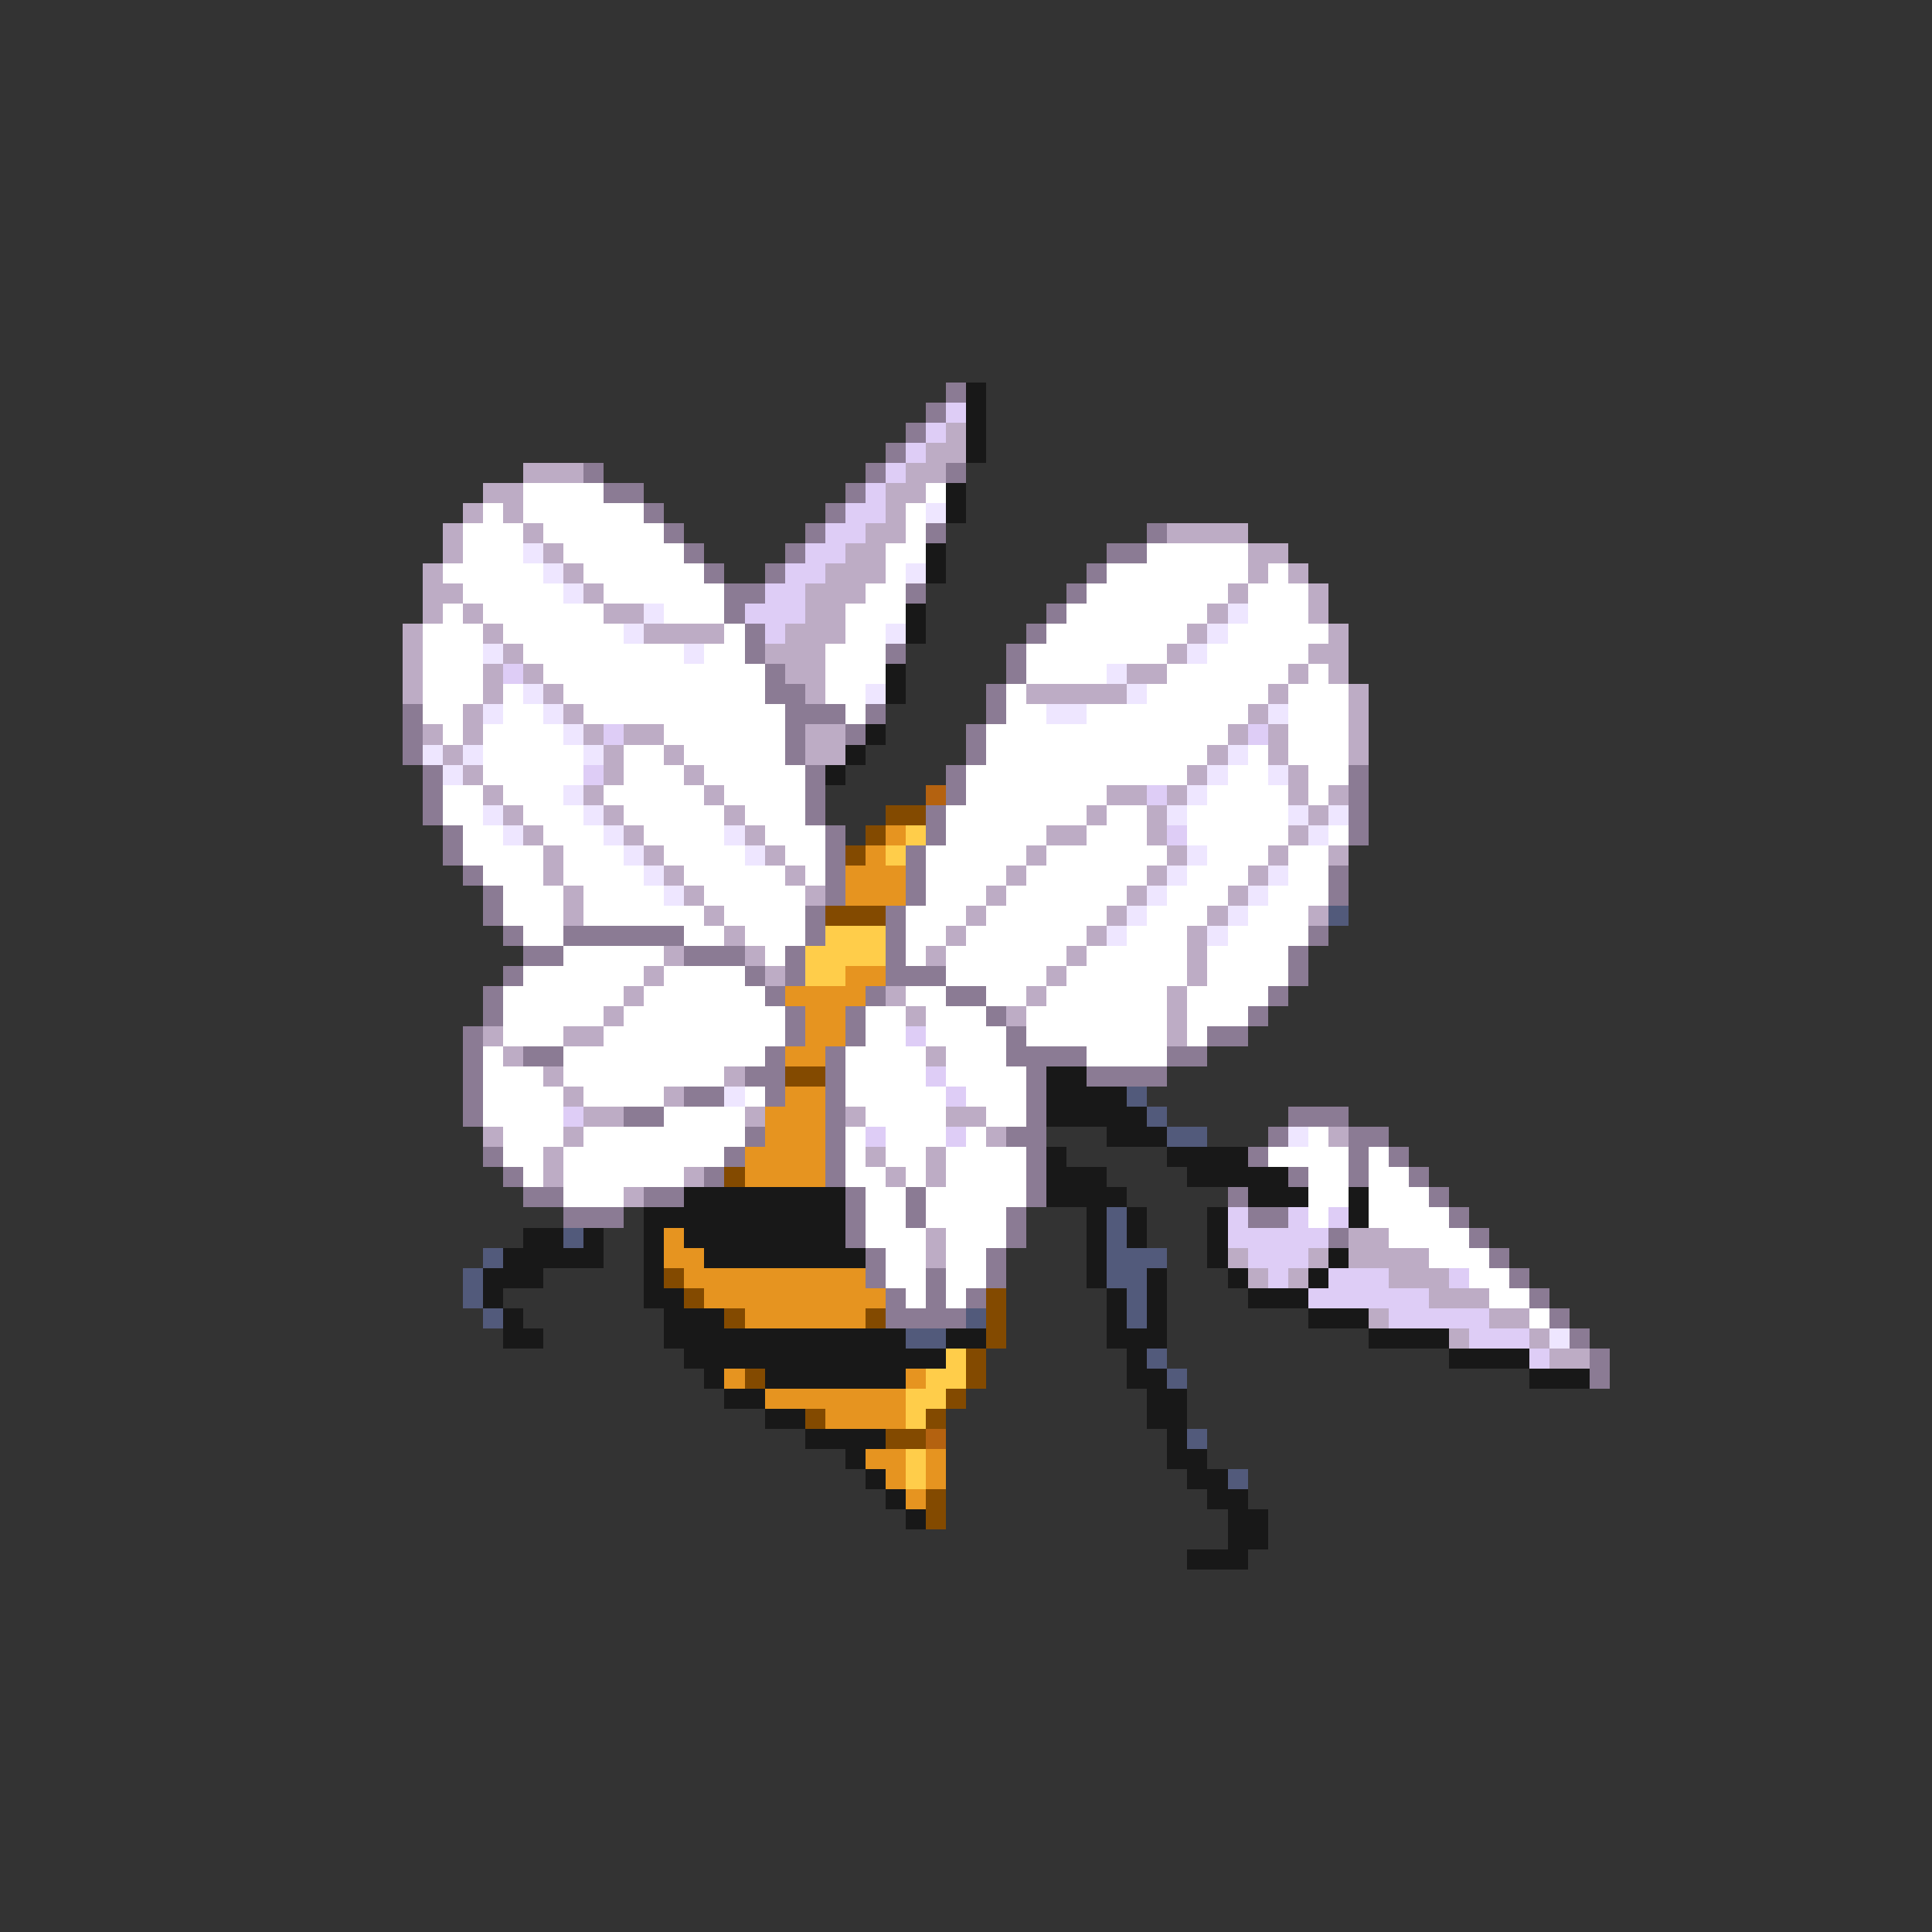 <svg xmlns="http://www.w3.org/2000/svg" viewBox="0 -0.5 96 96" shape-rendering="crispEdges">
<rect x="0" y="-0.5" width="96" height="96" fill="#333333" stroke="none"/>
<path stroke="#8b7b94" d="M47 19h1M46 20h1M45 21h1M44 22h1M29 23h1M43 23h1M47 23h1M30 24h2M42 24h1M32 25h1M41 25h1M33 26h1M40 26h1M46 26h1M57 26h1M34 27h1M39 27h1M55 27h2M35 28h1M38 28h1M54 28h1M36 29h2M45 29h1M53 29h1M36 30h1M52 30h1M37 31h1M51 31h1M37 32h1M44 32h1M50 32h1M38 33h1M50 33h1M38 34h2M49 34h1M20 35h1M39 35h3M43 35h1M49 35h1M20 36h1M39 36h1M42 36h1M48 36h1M20 37h1M39 37h1M48 37h1M21 38h1M40 38h1M47 38h1M67 38h1M21 39h1M40 39h1M47 39h1M67 39h1M21 40h1M40 40h1M46 40h1M67 40h1M22 41h1M41 41h1M46 41h1M67 41h1M22 42h1M41 42h1M45 42h1M23 43h1M41 43h1M45 43h1M66 43h1M24 44h1M41 44h1M45 44h1M66 44h1M24 45h1M40 45h1M44 45h1M25 46h1M28 46h6M40 46h1M44 46h1M65 46h1M26 47h2M34 47h3M39 47h1M44 47h1M64 47h1M25 48h1M37 48h1M39 48h1M44 48h3M64 48h1M24 49h1M38 49h1M43 49h1M47 49h2M63 49h1M24 50h1M39 50h1M42 50h1M49 50h1M62 50h1M23 51h1M39 51h1M42 51h1M50 51h1M60 51h2M23 52h1M26 52h2M38 52h1M41 52h1M50 52h4M58 52h2M23 53h1M37 53h2M41 53h1M51 53h1M54 53h4M23 54h1M34 54h2M38 54h1M41 54h1M51 54h1M23 55h1M31 55h2M41 55h1M51 55h1M64 55h3M37 56h1M41 56h1M50 56h2M63 56h1M67 56h2M24 57h1M36 57h1M41 57h1M51 57h1M62 57h1M67 57h1M69 57h1M25 58h1M35 58h1M41 58h1M51 58h1M64 58h1M67 58h1M70 58h1M26 59h2M32 59h2M42 59h1M45 59h1M51 59h1M61 59h1M71 59h1M28 60h3M42 60h1M45 60h1M50 60h1M62 60h2M72 60h1M42 61h1M50 61h1M66 61h1M73 61h1M43 62h1M49 62h1M74 62h1M43 63h1M46 63h1M49 63h1M75 63h1M44 64h1M46 64h1M48 64h1M76 64h1M44 65h4M77 65h1M78 66h1M79 67h1M79 68h1" />
<path stroke="#181818" d="M48 19h1M48 20h1M48 21h1M48 22h1M47 24h1M47 25h1M46 27h1M46 28h1M45 30h1M45 31h1M44 33h1M44 34h1M43 36h1M42 37h1M41 38h1M52 53h2M52 54h4M52 55h5M55 56h3M52 57h1M58 57h4M52 58h3M59 58h5M34 59h8M52 59h4M62 59h3M67 59h1M32 60h10M54 60h1M56 60h1M60 60h1M67 60h1M26 61h2M29 61h1M32 61h1M34 61h8M54 61h1M56 61h1M60 61h1M25 62h5M32 62h1M35 62h8M54 62h1M60 62h1M66 62h1M24 63h3M32 63h1M54 63h1M57 63h1M61 63h1M65 63h1M24 64h1M32 64h2M55 64h1M57 64h1M62 64h3M25 65h1M33 65h3M55 65h1M57 65h1M65 65h3M25 66h2M33 66h12M47 66h2M55 66h3M68 66h4M34 67h13M56 67h1M72 67h4M35 68h1M38 68h7M56 68h2M76 68h3M36 69h2M57 69h2M38 70h2M57 70h2M40 71h4M58 71h1M42 72h1M58 72h2M43 73h1M59 73h2M44 74h1M60 74h2M45 75h1M61 75h2M61 76h2M59 77h3" />
<path stroke="#decdf6" d="M47 20h1M46 21h1M45 22h1M44 23h1M43 24h1M42 25h2M41 26h2M40 27h2M39 28h2M38 29h2M37 30h3M38 31h1M25 33h1M30 36h1M62 36h1M29 38h1M57 39h1M58 41h1M45 51h1M46 53h1M47 54h1M28 55h1M43 56h1M47 56h1M61 60h1M64 60h1M66 60h1M61 61h5M62 62h3M63 63h1M66 63h3M72 63h1M65 64h6M69 65h5M73 66h3M76 67h1" />
<path stroke="#bdacc5" d="M47 21h1M46 22h2M26 23h3M45 23h2M24 24h2M44 24h2M23 25h1M25 25h1M44 25h1M22 26h1M26 26h1M43 26h2M58 26h4M22 27h1M27 27h1M42 27h2M62 27h2M21 28h1M28 28h1M41 28h3M62 28h1M64 28h1M21 29h2M29 29h1M40 29h3M61 29h1M65 29h1M21 30h1M23 30h1M30 30h2M40 30h2M60 30h1M65 30h1M20 31h1M24 31h1M32 31h4M39 31h3M59 31h1M66 31h1M20 32h1M25 32h1M38 32h3M58 32h1M65 32h2M20 33h1M24 33h1M26 33h1M39 33h2M56 33h2M64 33h1M66 33h1M20 34h1M24 34h1M27 34h1M40 34h1M51 34h5M63 34h1M67 34h1M23 35h1M28 35h1M62 35h1M67 35h1M21 36h1M23 36h1M29 36h1M31 36h2M40 36h2M61 36h1M63 36h1M67 36h1M22 37h1M30 37h1M33 37h1M40 37h2M60 37h1M63 37h1M67 37h1M23 38h1M30 38h1M34 38h1M59 38h1M64 38h1M24 39h1M29 39h1M35 39h1M55 39h2M58 39h1M64 39h1M66 39h1M25 40h1M30 40h1M36 40h1M54 40h1M57 40h1M65 40h1M26 41h1M31 41h1M37 41h1M52 41h2M57 41h1M64 41h1M27 42h1M32 42h1M38 42h1M51 42h1M58 42h1M63 42h1M66 42h1M27 43h1M33 43h1M39 43h1M50 43h1M57 43h1M62 43h1M28 44h1M34 44h1M40 44h1M49 44h1M56 44h1M61 44h1M28 45h1M35 45h1M48 45h1M55 45h1M60 45h1M65 45h1M36 46h1M47 46h1M54 46h1M59 46h1M33 47h1M37 47h1M46 47h1M53 47h1M59 47h1M32 48h1M38 48h1M52 48h1M59 48h1M31 49h1M44 49h1M51 49h1M58 49h1M30 50h1M45 50h1M50 50h1M58 50h1M24 51h1M28 51h2M58 51h1M25 52h1M46 52h1M27 53h1M36 53h1M28 54h1M33 54h1M29 55h2M37 55h1M42 55h1M47 55h2M24 56h1M28 56h1M49 56h1M66 56h1M27 57h1M43 57h1M46 57h1M27 58h1M34 58h1M44 58h1M46 58h1M31 59h1M46 61h1M67 61h2M46 62h1M61 62h1M65 62h1M67 62h4M62 63h1M64 63h1M69 63h3M71 64h3M68 65h1M74 65h2M72 66h1M76 66h1M77 67h2" />
<path stroke="#ffffff" d="M26 24h4M46 24h1M24 25h1M26 25h6M45 25h1M23 26h3M27 26h6M45 26h1M23 27h3M28 27h6M44 27h2M57 27h5M22 28h5M29 28h6M44 28h1M55 28h7M63 28h1M23 29h5M30 29h6M43 29h2M54 29h7M62 29h3M22 30h1M24 30h6M33 30h3M42 30h3M53 30h7M62 30h3M21 31h3M25 31h6M36 31h1M42 31h2M52 31h7M61 31h5M21 32h3M26 32h8M35 32h2M41 32h3M51 32h7M60 32h5M21 33h3M27 33h11M41 33h3M51 33h4M58 33h6M65 33h1M21 34h3M25 34h1M28 34h10M41 34h2M50 34h1M57 34h6M64 34h3M21 35h2M25 35h2M29 35h10M42 35h1M50 35h2M54 35h8M64 35h3M22 36h1M24 36h4M33 36h6M49 36h12M64 36h3M24 37h5M31 37h2M34 37h5M49 37h11M62 37h1M64 37h3M24 38h5M31 38h3M35 38h5M48 38h11M61 38h2M65 38h2M22 39h2M25 39h3M30 39h5M36 39h4M48 39h7M60 39h4M65 39h1M22 40h2M26 40h3M31 40h5M37 40h3M47 40h7M55 40h2M59 40h5M23 41h2M27 41h3M32 41h4M38 41h3M47 41h5M54 41h3M59 41h5M66 41h1M23 42h4M28 42h3M33 42h4M39 42h2M46 42h5M52 42h6M60 42h3M64 42h2M24 43h3M28 43h4M34 43h5M40 43h1M46 43h4M51 43h6M59 43h3M64 43h2M25 44h3M29 44h4M35 44h5M46 44h3M50 44h6M58 44h3M63 44h3M25 45h3M29 45h6M36 45h4M45 45h3M49 45h6M57 45h3M62 45h3M26 46h2M34 46h2M37 46h3M45 46h2M48 46h6M56 46h3M61 46h4M28 47h5M38 47h1M45 47h1M47 47h6M54 47h5M60 47h4M26 48h6M33 48h4M47 48h5M53 48h6M60 48h4M25 49h6M32 49h6M45 49h2M49 49h2M52 49h6M59 49h4M25 50h5M31 50h8M43 50h2M46 50h3M51 50h7M59 50h3M25 51h3M30 51h9M43 51h2M46 51h4M51 51h7M59 51h1M24 52h1M28 52h10M42 52h4M47 52h3M54 52h4M24 53h3M28 53h8M42 53h4M47 53h4M24 54h4M29 54h4M37 54h1M42 54h5M48 54h3M24 55h4M33 55h4M43 55h4M49 55h2M25 56h3M29 56h8M42 56h1M44 56h3M48 56h1M65 56h1M25 57h2M28 57h8M42 57h1M44 57h2M47 57h4M63 57h4M68 57h1M26 58h1M28 58h6M42 58h2M45 58h1M47 58h4M65 58h2M68 58h2M28 59h3M43 59h2M46 59h5M65 59h2M68 59h3M43 60h2M46 60h4M65 60h1M68 60h4M43 61h3M47 61h3M69 61h4M44 62h2M47 62h2M71 62h3M44 63h2M47 63h2M73 63h2M45 64h1M47 64h1M74 64h2M76 65h1" />
<path stroke="#eee6ff" d="M46 25h1M26 27h1M27 28h1M45 28h1M28 29h1M32 30h1M61 30h1M31 31h1M44 31h1M60 31h1M24 32h1M34 32h1M59 32h1M55 33h1M26 34h1M43 34h1M56 34h1M24 35h1M27 35h1M52 35h2M63 35h1M28 36h1M21 37h1M23 37h1M29 37h1M61 37h1M22 38h1M60 38h1M63 38h1M28 39h1M59 39h1M24 40h1M29 40h1M58 40h1M64 40h1M66 40h1M25 41h1M30 41h1M36 41h1M65 41h1M31 42h1M37 42h1M59 42h1M32 43h1M58 43h1M63 43h1M33 44h1M57 44h1M62 44h1M56 45h1M61 45h1M55 46h1M60 46h1M36 54h1M64 56h1M77 66h1" />
<path stroke="#b46210" d="M46 39h1M46 71h1" />
<path stroke="#834a00" d="M44 40h2M43 41h1M42 42h1M41 45h3M39 53h2M36 58h1M33 63h1M34 64h1M49 64h1M36 65h1M43 65h1M49 65h1M49 66h1M48 67h1M37 68h1M48 68h1M47 69h1M40 70h1M46 70h1M44 71h2M46 74h1M46 75h1" />
<path stroke="#e69420" d="M44 41h1M43 42h1M42 43h3M42 44h3M42 48h2M39 49h4M40 50h2M40 51h2M39 52h2M39 54h2M38 55h3M38 56h3M37 57h4M37 58h4M33 61h1M33 62h2M34 63h9M35 64h9M37 65h6M36 68h1M45 68h1M38 69h7M41 70h4M43 72h2M46 72h1M44 73h1M46 73h1M45 74h1" />
<path stroke="#ffcd4a" d="M45 41h1M44 42h1M41 46h3M40 47h4M40 48h2M47 67h1M46 68h2M45 69h2M45 70h1M45 72h1M45 73h1" />
<path stroke="#525a7b" d="M66 45h1M56 54h1M57 55h1M58 56h2M55 60h1M28 61h1M55 61h1M24 62h1M55 62h3M23 63h1M55 63h2M23 64h1M56 64h1M24 65h1M48 65h1M56 65h1M45 66h2M57 67h1M58 68h1M59 71h1M61 73h1" />
</svg>